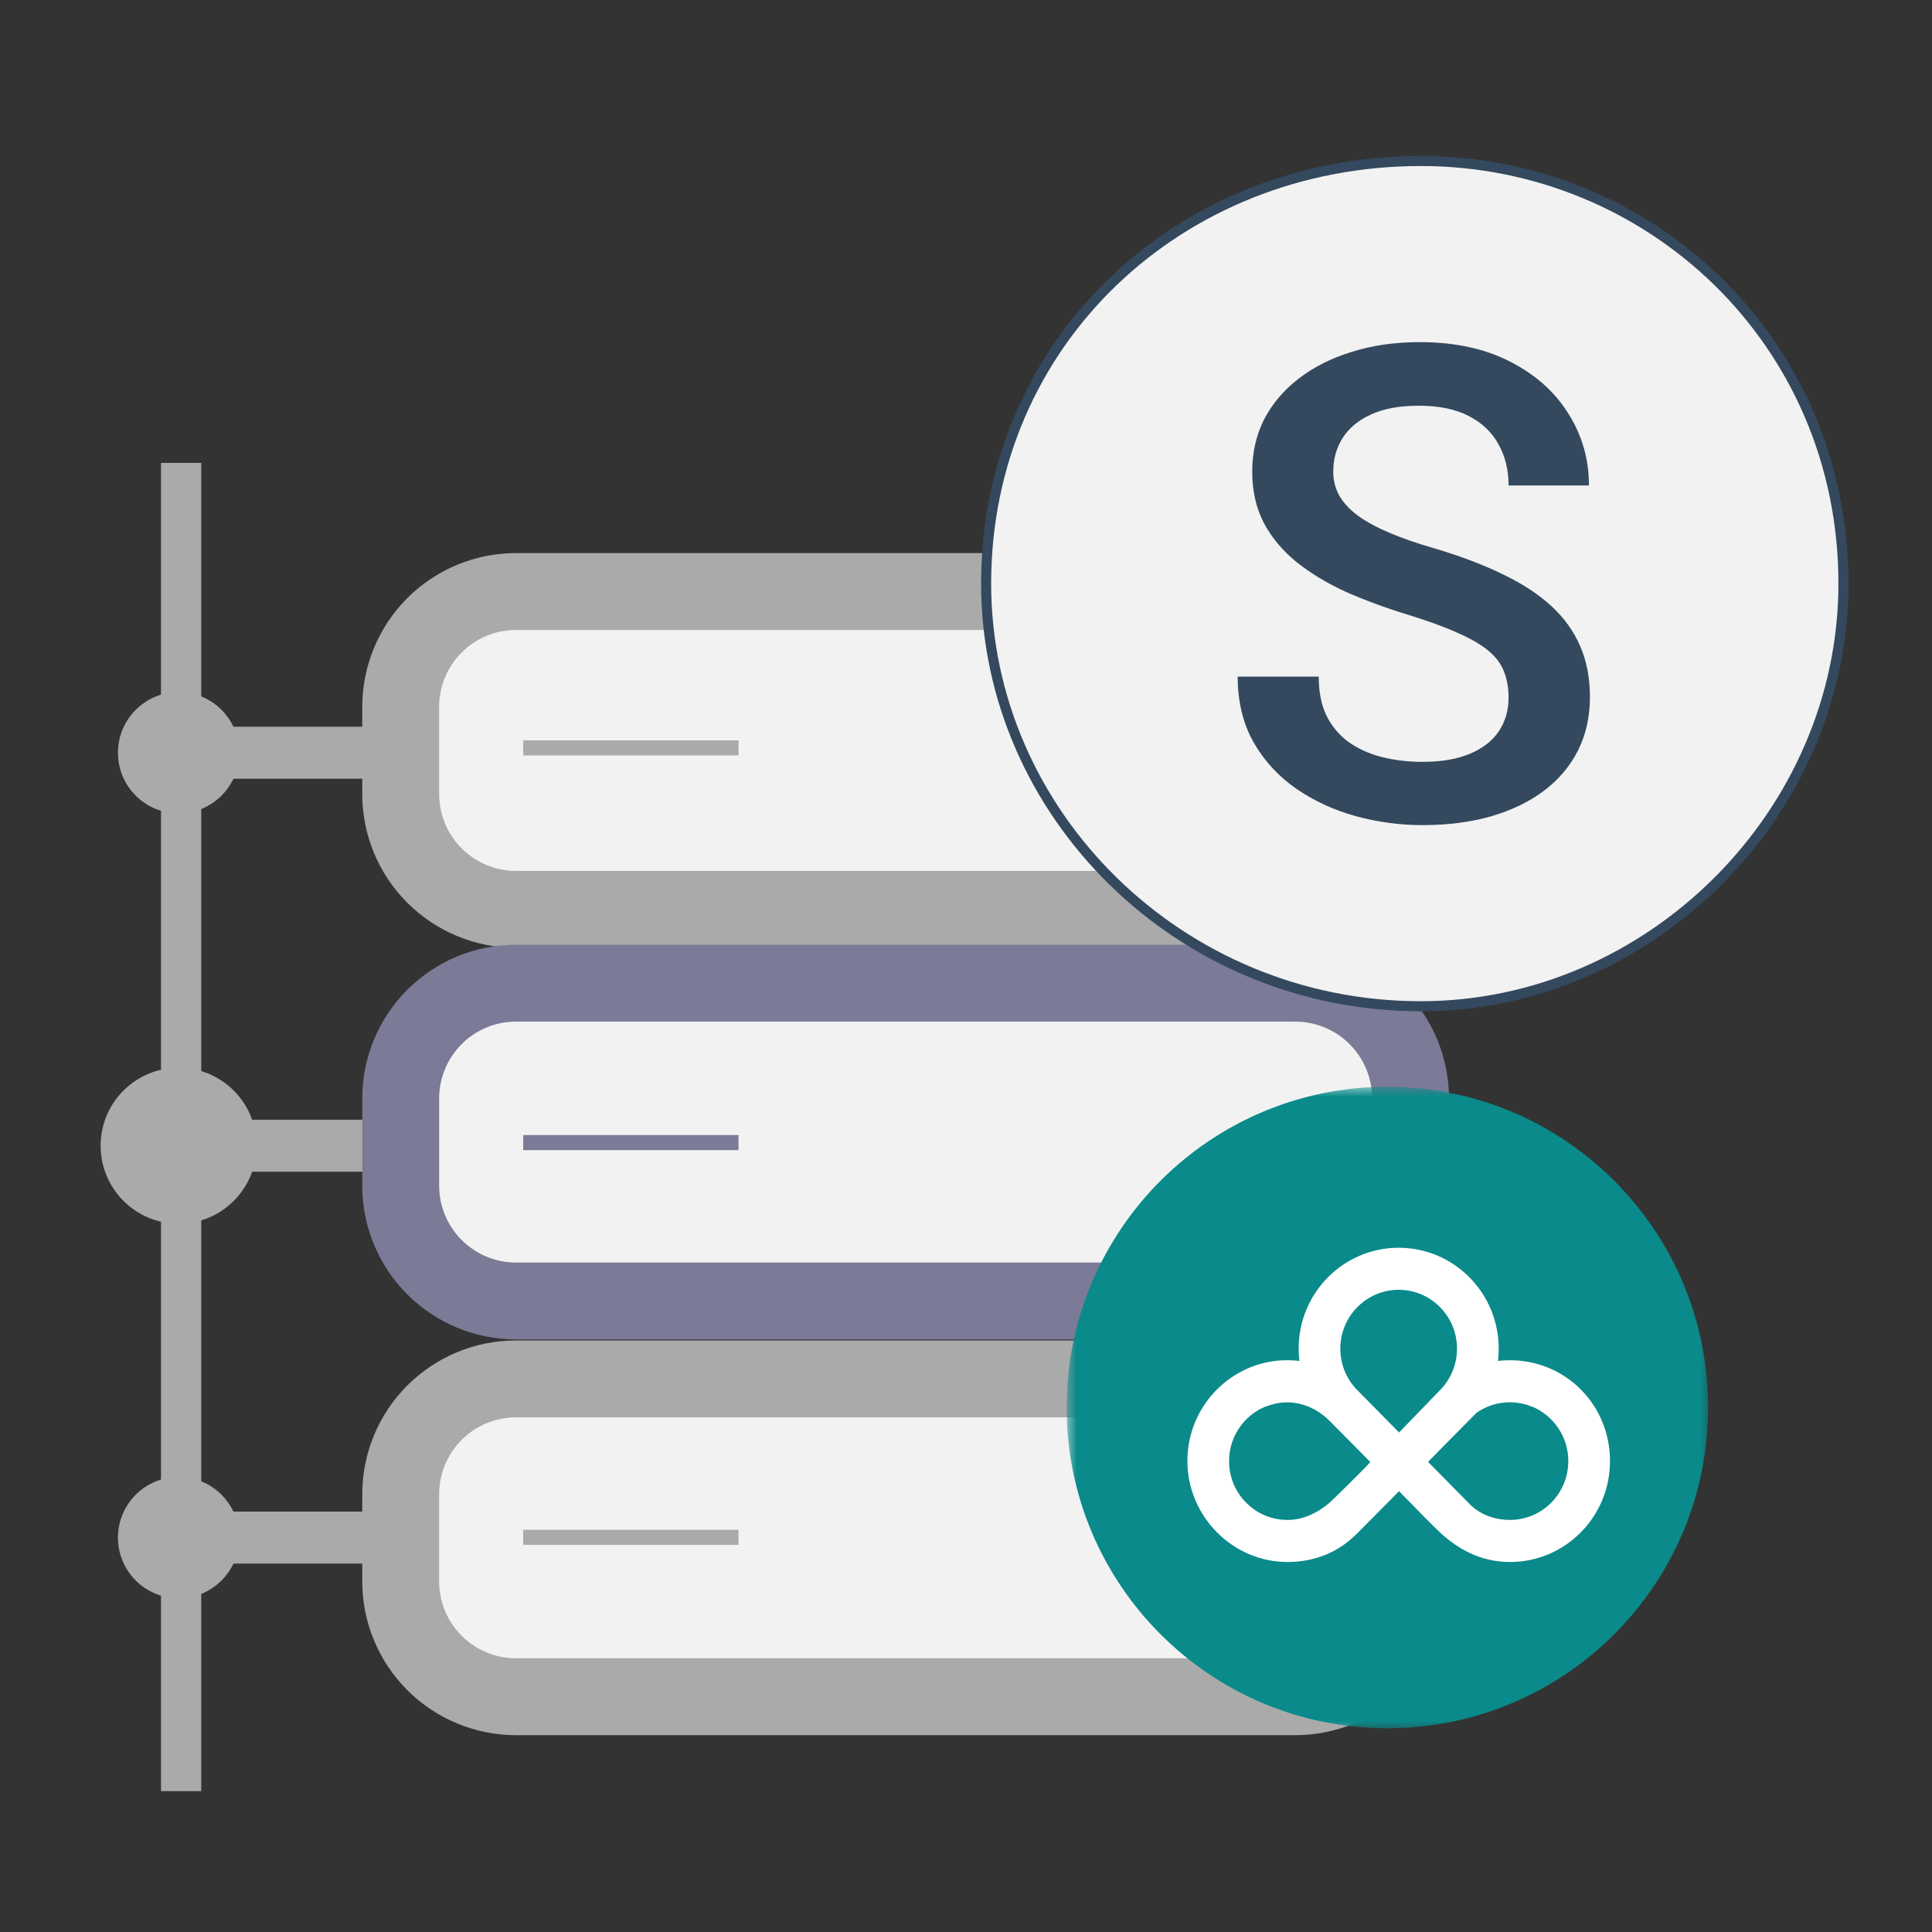 <svg width="96" height="96" viewBox="0 0 96 96" fill="none" xmlns="http://www.w3.org/2000/svg">
<rect x="0" y="0" width="96" height="96" fill="#333333" stroke="none"/>
<path fill-rule="evenodd" clip-rule="evenodd" d="M8 89L8 23L10 23L10 89L8 89Z" fill="#AAAAAA"/>
<path fill-rule="evenodd" clip-rule="evenodd" d="M18.778 77.694H9.306V75.111H18.778V77.694Z" fill="#AAAAAA"/>
<circle cx="8.875" cy="76.403" r="3.014" fill="#AAAAAA"/>
<path fill-rule="evenodd" clip-rule="evenodd" d="M18.778 38.694H9.306V36.111H18.778V38.694Z" fill="#AAAAAA"/>
<circle cx="8.875" cy="37.403" r="3.014" fill="#AAAAAA"/>
<path fill-rule="evenodd" clip-rule="evenodd" d="M19.639 58.222H9.306V55.639H19.639V58.222Z" fill="#AAAAAA"/>
<circle cx="8.875" cy="56.931" r="3.875" fill="#AAAAAA"/>
<path d="M64.359 29.265H25.692C22.513 29.265 19.936 31.842 19.936 35.022V39.301C19.936 42.48 22.513 45.057 25.692 45.057H64.359C67.538 45.057 70.115 42.48 70.115 39.301V35.022C70.115 31.842 67.538 29.265 64.359 29.265Z" fill="#F2F2F2"/>
<path d="M64.359 31.303C65.372 31.303 66.344 31.705 67.06 32.422C67.777 33.138 68.179 34.11 68.179 35.123V39.454C68.179 40.467 67.777 41.439 67.06 42.155C66.344 42.872 65.372 43.274 64.359 43.274H25.642C24.628 43.274 23.656 42.872 22.94 42.155C22.223 41.439 21.821 40.467 21.821 39.454V35.022C21.847 34.026 22.262 33.08 22.975 32.386C23.689 31.691 24.646 31.302 25.642 31.303H64.359ZM64.359 27.482H25.642C23.615 27.482 21.671 28.287 20.238 29.72C18.805 31.153 18 33.097 18 35.123V39.454C18 41.48 18.805 43.424 20.238 44.857C21.671 46.29 23.615 47.095 25.642 47.095H64.359C66.385 47.095 68.329 46.29 69.762 44.857C71.195 43.424 72 41.48 72 39.454V35.022C72 32.995 71.195 31.051 69.762 29.618C68.329 28.185 66.385 27.38 64.359 27.38V27.482Z" fill="#AAAAAA"/>
<path d="M36.696 37.161H25.998" stroke="#AAAAAA" stroke-width="0.75" stroke-miterlimit="1"/>
<path d="M25.642 48.878H64.359C65.885 48.878 67.35 49.485 68.429 50.564C69.509 51.644 70.115 53.108 70.115 54.635V58.965C70.115 59.718 69.966 60.465 69.676 61.16C69.386 61.856 68.961 62.487 68.426 63.017C67.891 63.548 67.256 63.967 66.558 64.251C65.859 64.535 65.112 64.677 64.359 64.671H25.642C24.888 64.671 24.142 64.521 23.446 64.231C22.751 63.941 22.119 63.517 21.589 62.981C21.058 62.446 20.639 61.811 20.355 61.113C20.072 60.415 19.929 59.667 19.936 58.914V54.635C19.936 53.117 20.535 51.66 21.604 50.582C22.672 49.504 24.124 48.892 25.642 48.878Z" fill="#F2F2F2"/>
<path d="M64.359 50.763C65.372 50.763 66.344 51.166 67.06 51.882C67.777 52.599 68.179 53.57 68.179 54.584V58.914C68.179 59.927 67.777 60.899 67.06 61.616C66.344 62.332 65.372 62.735 64.359 62.735H25.642C24.628 62.735 23.656 62.332 22.94 61.616C22.223 60.899 21.821 59.927 21.821 58.914V54.584C21.821 53.57 22.223 52.599 22.94 51.882C23.656 51.166 24.628 50.763 25.642 50.763H64.359ZM64.359 46.942H25.642C23.615 46.942 21.671 47.747 20.238 49.18C18.805 50.614 18 52.557 18 54.584V58.914C18 60.941 18.805 62.884 20.238 64.317C21.671 65.75 23.615 66.555 25.642 66.555H64.359C66.385 66.555 68.329 65.75 69.762 64.317C71.195 62.884 72 60.941 72 58.914V54.584C72 52.557 71.195 50.614 69.762 49.18C68.329 47.747 66.385 46.942 64.359 46.942Z" fill="#7B7B97"/>
<path d="M36.696 56.774H25.998" stroke="#7B7B97" stroke-width="0.75" stroke-miterlimit="1"/>
<path d="M25.642 68.491H64.359C65.872 68.491 67.323 69.092 68.393 70.162C69.463 71.233 70.064 72.684 70.064 74.197V78.527C70.071 79.281 69.928 80.028 69.644 80.726C69.361 81.424 68.942 82.059 68.411 82.595C67.881 83.13 67.249 83.555 66.554 83.845C65.858 84.135 65.112 84.284 64.359 84.284H25.642C24.115 84.284 22.651 83.677 21.571 82.598C20.491 81.518 19.885 80.054 19.885 78.527V74.197C19.885 73.443 20.034 72.697 20.324 72.002C20.614 71.306 21.039 70.675 21.574 70.144C22.109 69.614 22.744 69.195 23.442 68.911C24.14 68.627 24.888 68.485 25.642 68.491Z" fill="#F2F2F2"/>
<path d="M64.359 70.427C65.372 70.427 66.344 70.83 67.06 71.546C67.777 72.263 68.179 73.235 68.179 74.248V78.578C68.179 79.591 67.777 80.563 67.06 81.28C66.344 81.996 65.372 82.399 64.359 82.399H25.642C24.628 82.399 23.656 81.996 22.94 81.28C22.223 80.563 21.821 79.591 21.821 78.578V74.248C21.821 73.235 22.223 72.263 22.94 71.546C23.656 70.83 24.628 70.427 25.642 70.427H64.359ZM64.359 66.606H25.642C23.615 66.606 21.671 67.412 20.238 68.845C18.805 70.278 18 72.221 18 74.248V78.578C18 80.605 18.805 82.548 20.238 83.981C21.671 85.415 23.615 86.22 25.642 86.22H64.359C66.385 86.22 68.329 85.415 69.762 83.981C71.195 82.548 72 80.605 72 78.578V74.248C72 72.221 71.195 70.278 69.762 68.845C68.329 67.412 66.385 66.606 64.359 66.606Z" fill="#AAAAAA"/>
<path d="M36.696 76.388H25.998" stroke="#AAAAAA" stroke-width="0.75" stroke-miterlimit="1"/>
<path d="M70.6 50C58.6 50 49 40.4 49 29C49 17 58.6 8 70.6 8C82 8 91.6 17 91.6 29C91.6 40.4 82 50 70.6 50Z" fill="#F2F2F2" stroke="#34495E" stroke-width="0.5" stroke-miterlimit="10" stroke-linejoin="bevel"/>
<path d="M74.96 34.663C74.96 34.182 74.885 33.754 74.735 33.38C74.596 33.005 74.345 32.663 73.981 32.353C73.618 32.043 73.104 31.743 72.441 31.454C71.789 31.155 70.954 30.85 69.939 30.54C68.826 30.198 67.799 29.818 66.858 29.401C65.928 28.973 65.115 28.481 64.42 27.925C63.725 27.358 63.184 26.711 62.8 25.984C62.414 25.246 62.222 24.396 62.222 23.433C62.222 22.481 62.42 21.615 62.816 20.834C63.222 20.053 63.794 19.38 64.532 18.813C65.281 18.235 66.163 17.791 67.179 17.481C68.195 17.16 69.318 17 70.548 17C72.281 17 73.773 17.321 75.024 17.963C76.286 18.604 77.254 19.465 77.928 20.546C78.612 21.626 78.954 22.818 78.954 24.123H74.96C74.96 23.353 74.794 22.674 74.463 22.086C74.142 21.487 73.65 21.016 72.987 20.674C72.334 20.332 71.505 20.16 70.5 20.16C69.548 20.16 68.757 20.305 68.126 20.594C67.495 20.882 67.024 21.273 66.714 21.765C66.404 22.257 66.249 22.813 66.249 23.433C66.249 23.872 66.35 24.273 66.553 24.636C66.757 24.989 67.067 25.321 67.484 25.631C67.901 25.93 68.425 26.214 69.056 26.481C69.687 26.749 70.43 27.005 71.286 27.251C72.58 27.636 73.709 28.064 74.671 28.535C75.634 28.995 76.436 29.519 77.078 30.107C77.719 30.695 78.201 31.364 78.521 32.112C78.842 32.85 79.003 33.69 79.003 34.631C79.003 35.615 78.805 36.503 78.409 37.294C78.013 38.075 77.447 38.743 76.709 39.3C75.981 39.845 75.104 40.267 74.078 40.567C73.061 40.856 71.928 41 70.677 41C69.553 41 68.447 40.85 67.356 40.551C66.275 40.251 65.291 39.797 64.404 39.187C63.516 38.567 62.81 37.797 62.286 36.877C61.762 35.947 61.5 34.861 61.5 33.62H65.527C65.527 34.38 65.655 35.027 65.912 35.562C66.179 36.096 66.548 36.535 67.019 36.877C67.489 37.209 68.035 37.455 68.655 37.615C69.286 37.775 69.96 37.856 70.677 37.856C71.618 37.856 72.404 37.722 73.035 37.455C73.677 37.187 74.158 36.813 74.479 36.332C74.799 35.85 74.96 35.294 74.96 34.663Z" fill="#34495E"/>
<g clip-path="url(#clip0_35_1101)">
<mask id="mask0_35_1101" style="mask-type:luminance" maskUnits="userSpaceOnUse" x="53" y="54" width="32" height="32">
<path fill-rule="evenodd" clip-rule="evenodd" d="M53 54H85V86H53V54Z" fill="white"/>
</mask>
<g mask="url(#mask0_35_1101)">
<path d="M84.876 69.938C84.876 78.74 77.74 85.876 68.938 85.876C60.136 85.876 53 78.74 53 69.938C53 61.136 60.136 54 68.938 54C77.74 54 84.876 61.136 84.876 69.938Z" fill="#0A8A8A"/>
<path d="M78.501 69.157C79.1 68.568 79.477 67.762 79.477 66.907C79.477 65.312 78.167 64.152 76.551 64.315L74.094 64.563C73.835 64.589 73.625 64.817 73.625 65.073V69.377V69.922V74.227C73.625 74.482 73.835 74.668 74.094 74.642L76.551 74.394C78.167 74.231 79.477 72.806 79.477 71.211C79.477 70.356 79.1 69.626 78.501 69.157Z" fill="#0A8A8A"/>
<path d="M63.85 64.563L61.393 64.315C59.776 64.151 58.466 65.313 58.466 66.909C58.466 67.765 58.843 68.572 59.442 69.162C58.843 69.63 58.466 70.361 58.466 71.217V71.217C58.466 72.813 59.776 74.239 61.393 74.403L63.85 74.651C64.109 74.677 64.319 74.491 64.319 74.235V69.927V69.382V65.074C64.319 64.818 64.109 64.589 63.85 64.563Z" fill="#0A8A8A"/>
<path d="M68.944 66.608H66.488C66.229 66.608 66.019 66.819 66.019 67.078V73.472V74.121C66.019 74.395 66.207 74.671 66.48 74.671H68.945C68.919 75.183 68.217 75.804 66.571 75.988L66.385 76.004C66.273 76.016 66.019 76.004 66.019 76.486V76.614C66.019 76.874 66.222 77.102 66.481 77.102H68.938C70.554 77.102 71.871 75.537 71.871 73.917V69.542C71.871 67.922 70.561 66.608 68.944 66.608Z" fill="#0A8A8A"/>
</g>
<path d="M75.187 67.59V67.593C74.935 67.584 74.683 67.595 74.434 67.625C74.458 67.425 74.471 67.221 74.471 67.013C74.469 64.244 72.245 62 69.499 62C66.754 62 64.529 64.244 64.529 67.013C64.529 67.219 64.542 67.424 64.566 67.624C64.316 67.595 64.064 67.584 63.813 67.593C63.813 67.593 63.813 67.59 63.813 67.589C61.141 67.674 59 69.885 59 72.601C59 75.317 61.225 77.614 63.97 77.614C65.281 77.614 66.456 77.161 67.361 76.266L67.364 76.269L69.518 74.096C69.529 74.106 69.54 74.118 69.55 74.129C70.169 74.753 70.774 75.391 71.403 76.005C72.414 76.994 73.598 77.615 75.03 77.615C77.775 77.615 80 75.371 80 72.602C80 69.833 77.859 67.675 75.188 67.591M69.499 64.089C71.1 64.089 72.398 65.398 72.398 67.013C72.398 67.776 72.108 68.471 71.634 68.992L69.519 71.179L67.375 69.004C66.894 68.482 66.6 67.783 66.6 67.014C66.6 65.4 67.897 64.09 69.498 64.09M66.033 74.697C65.44 75.187 64.749 75.525 63.97 75.525C62.369 75.525 61.071 74.216 61.071 72.601C61.071 71.384 61.809 70.341 62.857 69.901C62.87 69.901 62.882 69.899 62.894 69.894C64.028 69.43 65.219 69.754 66.067 70.603C66.744 71.281 67.417 71.965 68.089 72.649C67.865 72.916 66.168 74.587 66.033 74.698M75.029 75.525C74.306 75.525 73.648 75.288 73.14 74.849C73.136 74.845 73.108 74.819 73.108 74.819L70.959 72.639C71.086 72.51 72.991 70.574 73.371 70.198C74.184 69.629 75.221 69.527 76.114 69.893C76.123 69.896 76.132 69.899 76.141 69.899C77.19 70.338 77.928 71.383 77.928 72.6C77.928 74.215 76.63 75.524 75.028 75.524" fill="white"/>
</g>
<defs>
<clipPath id="clip0_35_1101">
<rect width="32" height="32" fill="white" transform="translate(53 54)"/>
</clipPath>
</defs>
</svg>
